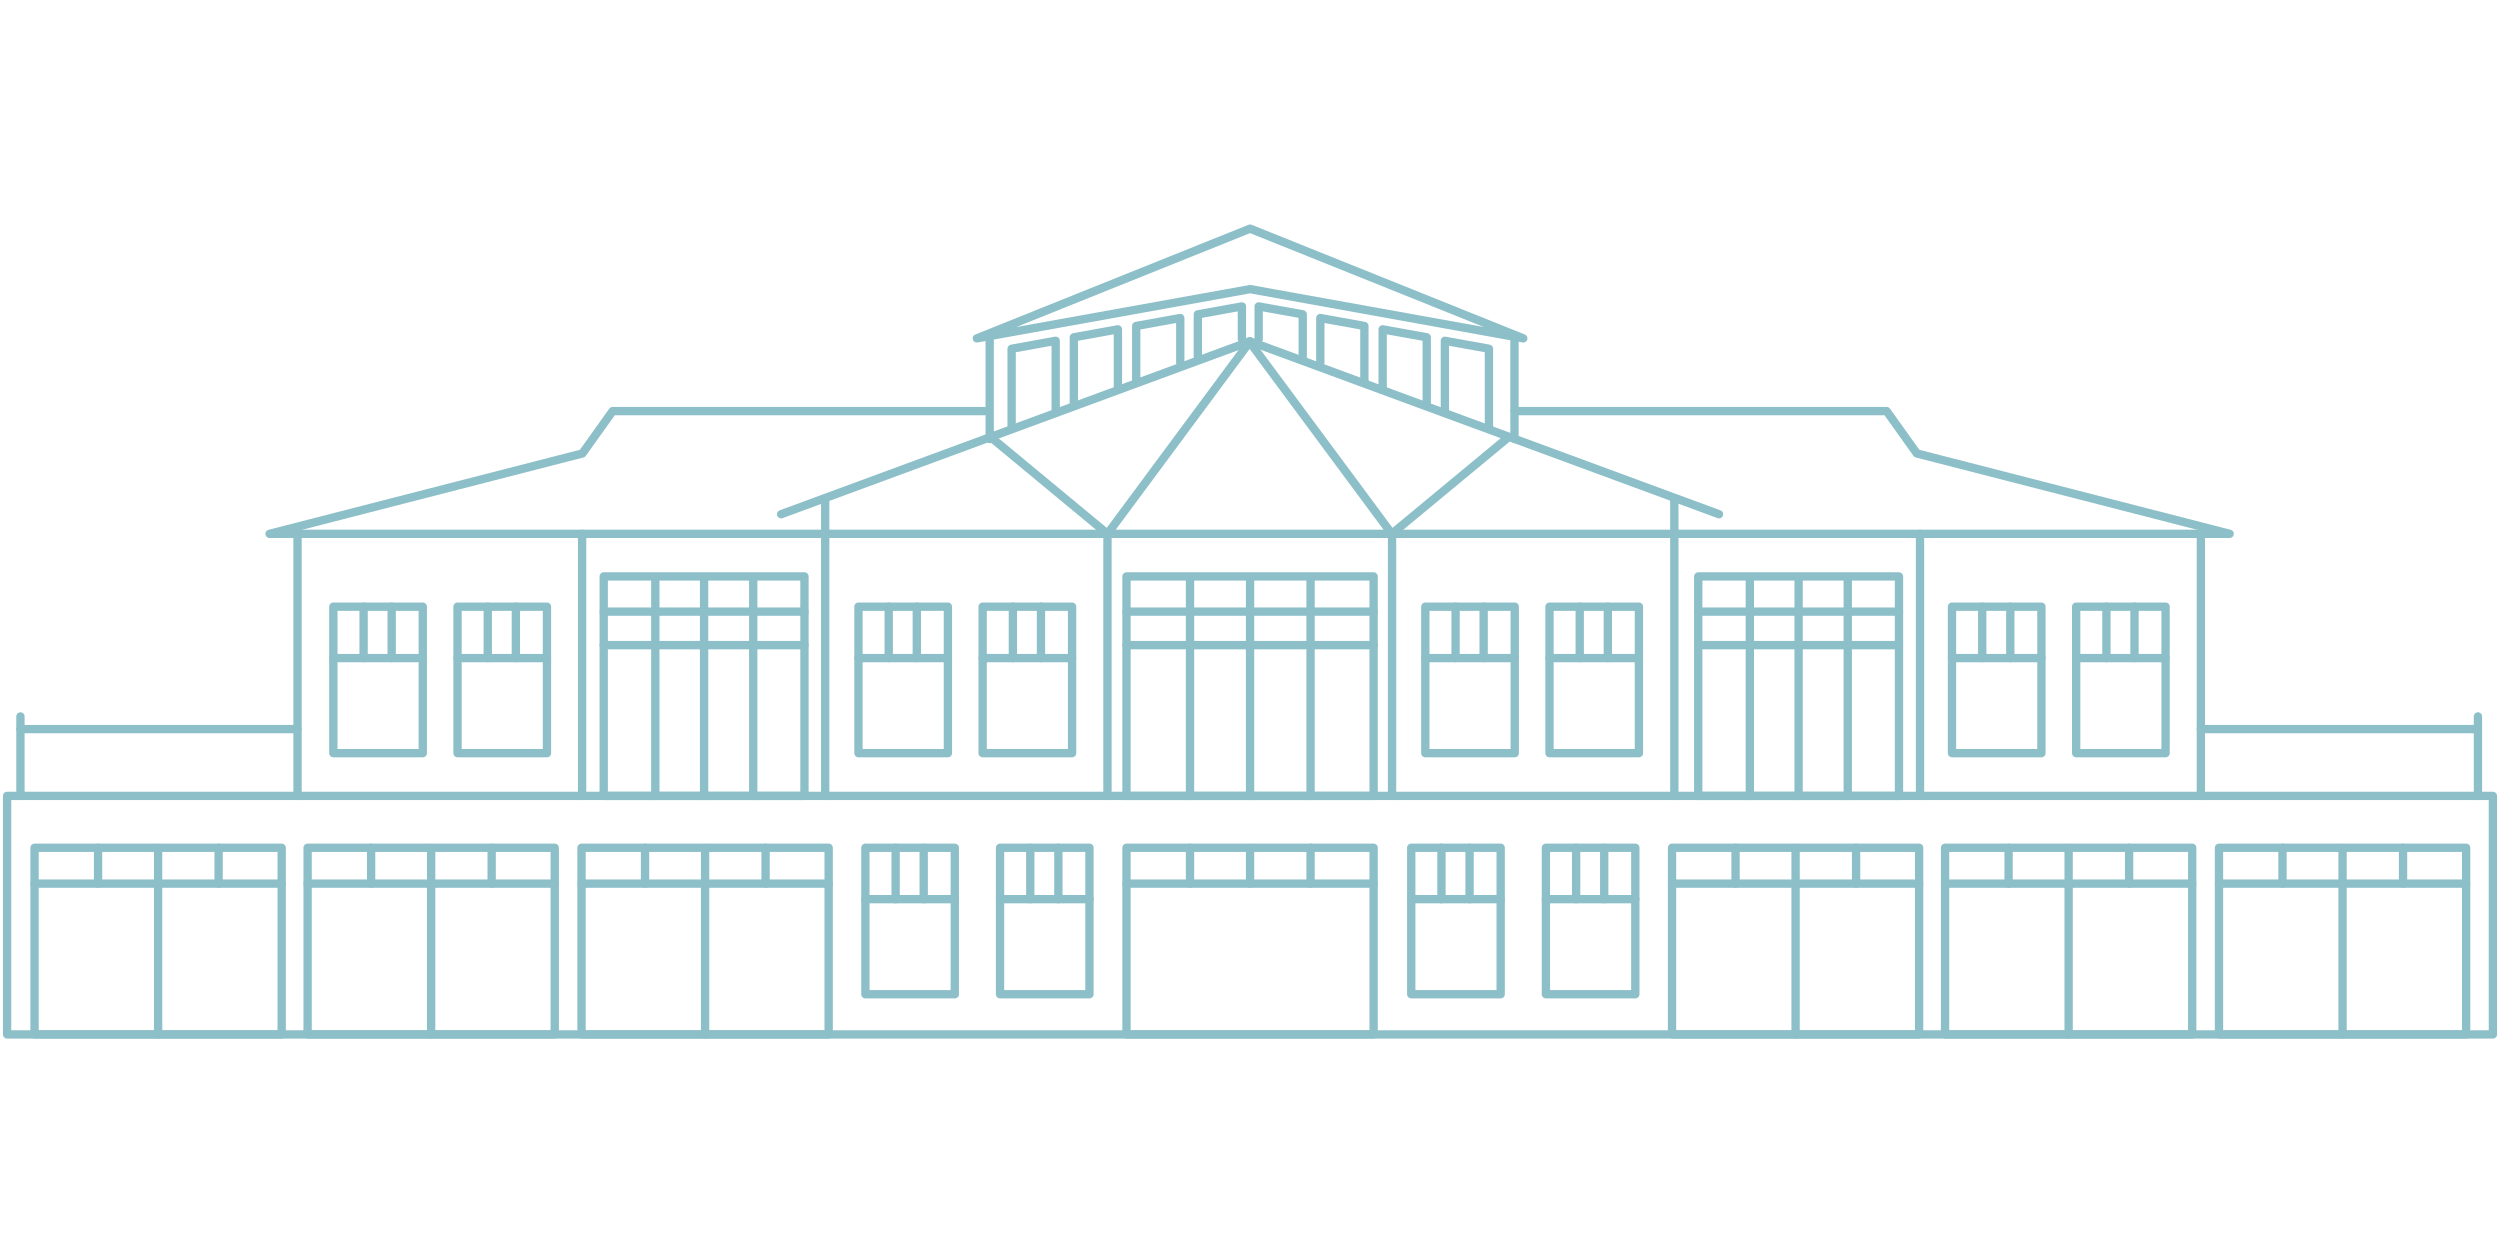 <?xml version="1.0" encoding="utf-8"?>
<!-- Generator: Adobe Illustrator 16.0.0, SVG Export Plug-In . SVG Version: 6.00 Build 0)  -->
<!DOCTYPE svg PUBLIC "-//W3C//DTD SVG 1.1//EN" "http://www.w3.org/Graphics/SVG/1.1/DTD/svg11.dtd">
<svg version="1.1" id="Layer_1" xmlns="http://www.w3.org/2000/svg" xmlns:xlink="http://www.w3.org/1999/xlink" x="0px" y="0px"
	 width="300px" height="150px" viewBox="0 0 300 150" enable-background="new 0 0 300 150" xml:space="preserve">
<rect x="0.851" y="95.511" fill="none" stroke="#8DBFC9" stroke-linecap="round" stroke-linejoin="round" stroke-miterlimit="10" width="298.299" height="28.619"/>
<polyline fill="none" stroke="#8DBFC9" stroke-linecap="round" stroke-linejoin="round" stroke-miterlimit="10" points="
	35.703,95.511 35.703,64.059 264.102,64.059 264.102,95.511 "/>
<line fill="none" stroke="#8DBFC9" stroke-linecap="round" stroke-linejoin="round" stroke-miterlimit="10" x1="99.024" y1="60.117" x2="99.024" y2="95.511"/>
<line fill="none" stroke="#8DBFC9" stroke-linecap="round" stroke-linejoin="round" stroke-miterlimit="10" x1="69.853" y1="64.059" x2="69.853" y2="95.511"/>
<line fill="none" stroke="#8DBFC9" stroke-linecap="round" stroke-linejoin="round" stroke-miterlimit="10" x1="230.402" y1="64.059" x2="230.402" y2="95.511"/>
<line fill="none" stroke="#8DBFC9" stroke-linecap="round" stroke-linejoin="round" stroke-miterlimit="10" x1="132.897" y1="64.059" x2="132.897" y2="95.511"/>
<line fill="none" stroke="#8DBFC9" stroke-linecap="round" stroke-linejoin="round" stroke-miterlimit="10" x1="167.046" y1="64.059" x2="167.046" y2="95.511"/>
<line fill="none" stroke="#8DBFC9" stroke-linecap="round" stroke-linejoin="round" stroke-miterlimit="10" x1="200.919" y1="60.082" x2="200.919" y2="95.511"/>
<polyline fill="none" stroke="#8DBFC9" stroke-linecap="round" stroke-linejoin="round" stroke-miterlimit="10" points="
	206.279,61.707 150.008,40.968 93.736,61.707 "/>
<line fill="none" stroke="#8DBFC9" stroke-linecap="round" stroke-linejoin="round" stroke-miterlimit="10" x1="132.897" y1="64.059" x2="150.008" y2="40.968"/>
<line fill="none" stroke="#8DBFC9" stroke-linecap="round" stroke-linejoin="round" stroke-miterlimit="10" x1="132.897" y1="64.059" x2="119.162" y2="52.685"/>
<line fill="none" stroke="#8DBFC9" stroke-linecap="round" stroke-linejoin="round" stroke-miterlimit="10" x1="167.014" y1="64.059" x2="149.903" y2="40.968"/>
<line fill="none" stroke="#8DBFC9" stroke-linecap="round" stroke-linejoin="round" stroke-miterlimit="10" x1="167.014" y1="64.059" x2="180.748" y2="52.685"/>
<polygon fill="none" stroke="#8DBFC9" stroke-linecap="round" stroke-linejoin="round" stroke-miterlimit="10" points="
	182.793,40.605 150.008,34.695 117.222,40.605 150.008,27.437 "/>
<polyline fill="none" stroke="#8DBFC9" stroke-linecap="round" stroke-linejoin="round" stroke-miterlimit="10" points="
	35.703,64.059 32.351,64.059 69.887,54.414 73.516,49.333 118.162,49.333 "/>
<polyline fill="none" stroke="#8DBFC9" stroke-linecap="round" stroke-linejoin="round" stroke-miterlimit="10" points="
	264.207,64.059 267.56,64.059 230.023,54.414 226.395,49.333 181.748,49.333 "/>
<line fill="none" stroke="#8DBFC9" stroke-linecap="round" stroke-linejoin="round" stroke-miterlimit="10" x1="2.453" y1="95.511" x2="2.453" y2="85.971"/>
<line fill="none" stroke="#8DBFC9" stroke-linecap="round" stroke-linejoin="round" stroke-miterlimit="10" x1="2.453" y1="87.492" x2="35.703" y2="87.492"/>
<line fill="none" stroke="#8DBFC9" stroke-linecap="round" stroke-linejoin="round" stroke-miterlimit="10" x1="297.352" y1="95.511" x2="297.352" y2="85.971"/>
<line fill="none" stroke="#8DBFC9" stroke-linecap="round" stroke-linejoin="round" stroke-miterlimit="10" x1="297.352" y1="87.492" x2="264.102" y2="87.492"/>
<rect x="103.016" y="72.802" fill="none" stroke="#8DBFC9" stroke-linecap="round" stroke-linejoin="round" stroke-miterlimit="10" width="10.732" height="17.576"/>
<line fill="none" stroke="#8DBFC9" stroke-linecap="round" stroke-linejoin="round" stroke-miterlimit="10" x1="103.016" y1="78.972" x2="113.749" y2="78.972"/>
<line fill="none" stroke="#8DBFC9" stroke-linecap="round" stroke-linejoin="round" stroke-miterlimit="10" x1="106.646" y1="78.972" x2="106.646" y2="72.802"/>
<line fill="none" stroke="#8DBFC9" stroke-linecap="round" stroke-linejoin="round" stroke-miterlimit="10" x1="110.016" y1="78.972" x2="110.016" y2="72.802"/>
<rect x="103.846" y="101.732" fill="none" stroke="#8DBFC9" stroke-linecap="round" stroke-linejoin="round" stroke-miterlimit="10" width="10.731" height="17.575"/>
<line fill="none" stroke="#8DBFC9" stroke-linecap="round" stroke-linejoin="round" stroke-miterlimit="10" x1="103.846" y1="107.902" x2="114.578" y2="107.902"/>
<line fill="none" stroke="#8DBFC9" stroke-linecap="round" stroke-linejoin="round" stroke-miterlimit="10" x1="107.475" y1="107.902" x2="107.475" y2="101.732"/>
<line fill="none" stroke="#8DBFC9" stroke-linecap="round" stroke-linejoin="round" stroke-miterlimit="10" x1="110.845" y1="107.902" x2="110.845" y2="101.732"/>
<rect x="120.004" y="101.732" fill="none" stroke="#8DBFC9" stroke-linecap="round" stroke-linejoin="round" stroke-miterlimit="10" width="10.732" height="17.575"/>
<line fill="none" stroke="#8DBFC9" stroke-linecap="round" stroke-linejoin="round" stroke-miterlimit="10" x1="120.004" y1="107.902" x2="130.737" y2="107.902"/>
<line fill="none" stroke="#8DBFC9" stroke-linecap="round" stroke-linejoin="round" stroke-miterlimit="10" x1="123.634" y1="107.902" x2="123.634" y2="101.732"/>
<line fill="none" stroke="#8DBFC9" stroke-linecap="round" stroke-linejoin="round" stroke-miterlimit="10" x1="127.004" y1="107.902" x2="127.004" y2="101.732"/>
<rect x="169.348" y="101.732" fill="none" stroke="#8DBFC9" stroke-linecap="round" stroke-linejoin="round" stroke-miterlimit="10" width="10.732" height="17.575"/>
<line fill="none" stroke="#8DBFC9" stroke-linecap="round" stroke-linejoin="round" stroke-miterlimit="10" x1="169.348" y1="107.902" x2="180.08" y2="107.902"/>
<line fill="none" stroke="#8DBFC9" stroke-linecap="round" stroke-linejoin="round" stroke-miterlimit="10" x1="172.977" y1="107.902" x2="172.977" y2="101.732"/>
<line fill="none" stroke="#8DBFC9" stroke-linecap="round" stroke-linejoin="round" stroke-miterlimit="10" x1="176.347" y1="107.902" x2="176.347" y2="101.732"/>
<rect x="185.507" y="101.732" fill="none" stroke="#8DBFC9" stroke-linecap="round" stroke-linejoin="round" stroke-miterlimit="10" width="10.731" height="17.575"/>
<line fill="none" stroke="#8DBFC9" stroke-linecap="round" stroke-linejoin="round" stroke-miterlimit="10" x1="185.507" y1="107.902" x2="196.238" y2="107.902"/>
<line fill="none" stroke="#8DBFC9" stroke-linecap="round" stroke-linejoin="round" stroke-miterlimit="10" x1="189.136" y1="107.902" x2="189.136" y2="101.732"/>
<line fill="none" stroke="#8DBFC9" stroke-linecap="round" stroke-linejoin="round" stroke-miterlimit="10" x1="192.506" y1="107.902" x2="192.506" y2="101.732"/>
<rect x="117.917" y="72.802" fill="none" stroke="#8DBFC9" stroke-linecap="round" stroke-linejoin="round" stroke-miterlimit="10" width="10.732" height="17.576"/>
<line fill="none" stroke="#8DBFC9" stroke-linecap="round" stroke-linejoin="round" stroke-miterlimit="10" x1="117.917" y1="78.972" x2="128.649" y2="78.972"/>
<line fill="none" stroke="#8DBFC9" stroke-linecap="round" stroke-linejoin="round" stroke-miterlimit="10" x1="121.546" y1="78.972" x2="121.546" y2="72.802"/>
<line fill="none" stroke="#8DBFC9" stroke-linecap="round" stroke-linejoin="round" stroke-miterlimit="10" x1="124.917" y1="78.972" x2="124.917" y2="72.802"/>
<rect x="40.002" y="72.802" fill="none" stroke="#8DBFC9" stroke-linecap="round" stroke-linejoin="round" stroke-miterlimit="10" width="10.732" height="17.576"/>
<line fill="none" stroke="#8DBFC9" stroke-linecap="round" stroke-linejoin="round" stroke-miterlimit="10" x1="40.002" y1="78.972" x2="50.734" y2="78.972"/>
<line fill="none" stroke="#8DBFC9" stroke-linecap="round" stroke-linejoin="round" stroke-miterlimit="10" x1="43.632" y1="78.972" x2="43.632" y2="72.802"/>
<line fill="none" stroke="#8DBFC9" stroke-linecap="round" stroke-linejoin="round" stroke-miterlimit="10" x1="47.001" y1="78.972" x2="47.001" y2="72.802"/>
<rect x="54.903" y="72.802" fill="none" stroke="#8DBFC9" stroke-linecap="round" stroke-linejoin="round" stroke-miterlimit="10" width="10.732" height="17.576"/>
<line fill="none" stroke="#8DBFC9" stroke-linecap="round" stroke-linejoin="round" stroke-miterlimit="10" x1="54.903" y1="78.972" x2="65.636" y2="78.972"/>
<line fill="none" stroke="#8DBFC9" stroke-linecap="round" stroke-linejoin="round" stroke-miterlimit="10" x1="58.532" y1="78.972" x2="58.532" y2="72.802"/>
<line fill="none" stroke="#8DBFC9" stroke-linecap="round" stroke-linejoin="round" stroke-miterlimit="10" x1="61.902" y1="78.972" x2="61.902" y2="72.802"/>
<rect x="234.238" y="72.802" fill="none" stroke="#8DBFC9" stroke-linecap="round" stroke-linejoin="round" stroke-miterlimit="10" width="10.732" height="17.576"/>
<line fill="none" stroke="#8DBFC9" stroke-linecap="round" stroke-linejoin="round" stroke-miterlimit="10" x1="234.238" y1="78.972" x2="244.971" y2="78.972"/>
<line fill="none" stroke="#8DBFC9" stroke-linecap="round" stroke-linejoin="round" stroke-miterlimit="10" x1="237.867" y1="78.972" x2="237.867" y2="72.802"/>
<line fill="none" stroke="#8DBFC9" stroke-linecap="round" stroke-linejoin="round" stroke-miterlimit="10" x1="241.237" y1="78.972" x2="241.237" y2="72.802"/>
<rect x="249.139" y="72.802" fill="none" stroke="#8DBFC9" stroke-linecap="round" stroke-linejoin="round" stroke-miterlimit="10" width="10.732" height="17.576"/>
<line fill="none" stroke="#8DBFC9" stroke-linecap="round" stroke-linejoin="round" stroke-miterlimit="10" x1="249.139" y1="78.972" x2="259.871" y2="78.972"/>
<line fill="none" stroke="#8DBFC9" stroke-linecap="round" stroke-linejoin="round" stroke-miterlimit="10" x1="252.769" y1="78.972" x2="252.769" y2="72.802"/>
<line fill="none" stroke="#8DBFC9" stroke-linecap="round" stroke-linejoin="round" stroke-miterlimit="10" x1="256.139" y1="78.972" x2="256.139" y2="72.802"/>
<rect x="171.038" y="72.802" fill="none" stroke="#8DBFC9" stroke-linecap="round" stroke-linejoin="round" stroke-miterlimit="10" width="10.731" height="17.576"/>
<line fill="none" stroke="#8DBFC9" stroke-linecap="round" stroke-linejoin="round" stroke-miterlimit="10" x1="171.038" y1="78.972" x2="181.77" y2="78.972"/>
<line fill="none" stroke="#8DBFC9" stroke-linecap="round" stroke-linejoin="round" stroke-miterlimit="10" x1="174.668" y1="78.972" x2="174.668" y2="72.802"/>
<line fill="none" stroke="#8DBFC9" stroke-linecap="round" stroke-linejoin="round" stroke-miterlimit="10" x1="178.037" y1="78.972" x2="178.037" y2="72.802"/>
<rect x="185.939" y="72.802" fill="none" stroke="#8DBFC9" stroke-linecap="round" stroke-linejoin="round" stroke-miterlimit="10" width="10.731" height="17.576"/>
<line fill="none" stroke="#8DBFC9" stroke-linecap="round" stroke-linejoin="round" stroke-miterlimit="10" x1="185.939" y1="78.972" x2="196.671" y2="78.972"/>
<line fill="none" stroke="#8DBFC9" stroke-linecap="round" stroke-linejoin="round" stroke-miterlimit="10" x1="189.568" y1="78.972" x2="189.568" y2="72.802"/>
<line fill="none" stroke="#8DBFC9" stroke-linecap="round" stroke-linejoin="round" stroke-miterlimit="10" x1="192.938" y1="78.972" x2="192.938" y2="72.802"/>
<rect x="4.146" y="101.732" fill="none" stroke="#8DBFC9" stroke-linecap="round" stroke-linejoin="round" stroke-miterlimit="10" width="29.656" height="22.397"/>
<line fill="none" stroke="#8DBFC9" stroke-linecap="round" stroke-linejoin="round" stroke-miterlimit="10" x1="4.146" y1="106.036" x2="33.802" y2="106.036"/>
<line fill="none" stroke="#8DBFC9" stroke-linecap="round" stroke-linejoin="round" stroke-miterlimit="10" x1="11.768" y1="101.732" x2="11.768" y2="106.036"/>
<line fill="none" stroke="#8DBFC9" stroke-linecap="round" stroke-linejoin="round" stroke-miterlimit="10" x1="18.974" y1="101.758" x2="18.974" y2="124.13"/>
<line fill="none" stroke="#8DBFC9" stroke-linecap="round" stroke-linejoin="round" stroke-miterlimit="10" x1="26.232" y1="101.732" x2="26.232" y2="106.036"/>
<rect x="36.913" y="101.732" fill="none" stroke="#8DBFC9" stroke-linecap="round" stroke-linejoin="round" stroke-miterlimit="10" width="29.656" height="22.397"/>
<line fill="none" stroke="#8DBFC9" stroke-linecap="round" stroke-linejoin="round" stroke-miterlimit="10" x1="36.913" y1="106.036" x2="66.568" y2="106.036"/>
<line fill="none" stroke="#8DBFC9" stroke-linecap="round" stroke-linejoin="round" stroke-miterlimit="10" x1="44.534" y1="101.732" x2="44.534" y2="106.036"/>
<line fill="none" stroke="#8DBFC9" stroke-linecap="round" stroke-linejoin="round" stroke-miterlimit="10" x1="51.74" y1="101.758" x2="51.74" y2="124.13"/>
<line fill="none" stroke="#8DBFC9" stroke-linecap="round" stroke-linejoin="round" stroke-miterlimit="10" x1="58.999" y1="101.732" x2="58.999" y2="106.036"/>
<rect x="69.783" y="101.732" fill="none" stroke="#8DBFC9" stroke-linecap="round" stroke-linejoin="round" stroke-miterlimit="10" width="29.656" height="22.397"/>
<line fill="none" stroke="#8DBFC9" stroke-linecap="round" stroke-linejoin="round" stroke-miterlimit="10" x1="69.783" y1="106.036" x2="99.439" y2="106.036"/>
<line fill="none" stroke="#8DBFC9" stroke-linecap="round" stroke-linejoin="round" stroke-miterlimit="10" x1="77.404" y1="101.732" x2="77.404" y2="106.036"/>
<line fill="none" stroke="#8DBFC9" stroke-linecap="round" stroke-linejoin="round" stroke-miterlimit="10" x1="84.611" y1="101.758" x2="84.611" y2="124.13"/>
<line fill="none" stroke="#8DBFC9" stroke-linecap="round" stroke-linejoin="round" stroke-miterlimit="10" x1="91.869" y1="101.732" x2="91.869" y2="106.036"/>
<rect x="135.18" y="101.732" fill="none" stroke="#8DBFC9" stroke-linecap="round" stroke-linejoin="round" stroke-miterlimit="10" width="29.656" height="22.397"/>
<line fill="none" stroke="#8DBFC9" stroke-linecap="round" stroke-linejoin="round" stroke-miterlimit="10" x1="135.18" y1="106.036" x2="164.836" y2="106.036"/>
<line fill="none" stroke="#8DBFC9" stroke-linecap="round" stroke-linejoin="round" stroke-miterlimit="10" x1="142.802" y1="101.732" x2="142.802" y2="106.036"/>
<line fill="none" stroke="#8DBFC9" stroke-linecap="round" stroke-linejoin="round" stroke-miterlimit="10" x1="150.008" y1="101.758" x2="150.008" y2="106.036"/>
<line fill="none" stroke="#8DBFC9" stroke-linecap="round" stroke-linejoin="round" stroke-miterlimit="10" x1="157.267" y1="101.732" x2="157.267" y2="106.036"/>
<rect x="135.18" y="69.173" fill="none" stroke="#8DBFC9" stroke-linecap="round" stroke-linejoin="round" stroke-miterlimit="10" width="29.656" height="26.338"/>
<line fill="none" stroke="#8DBFC9" stroke-linecap="round" stroke-linejoin="round" stroke-miterlimit="10" x1="135.18" y1="77.416" x2="164.836" y2="77.416"/>
<line fill="none" stroke="#8DBFC9" stroke-linecap="round" stroke-linejoin="round" stroke-miterlimit="10" x1="142.802" y1="69.38" x2="142.802" y2="95.511"/>
<line fill="none" stroke="#8DBFC9" stroke-linecap="round" stroke-linejoin="round" stroke-miterlimit="10" x1="150.008" y1="69.406" x2="150.008" y2="95.511"/>
<line fill="none" stroke="#8DBFC9" stroke-linecap="round" stroke-linejoin="round" stroke-miterlimit="10" x1="157.267" y1="69.38" x2="157.267" y2="95.511"/>
<rect x="200.643" y="101.732" fill="none" stroke="#8DBFC9" stroke-linecap="round" stroke-linejoin="round" stroke-miterlimit="10" width="29.655" height="22.397"/>
<line fill="none" stroke="#8DBFC9" stroke-linecap="round" stroke-linejoin="round" stroke-miterlimit="10" x1="200.643" y1="106.036" x2="230.298" y2="106.036"/>
<line fill="none" stroke="#8DBFC9" stroke-linecap="round" stroke-linejoin="round" stroke-miterlimit="10" x1="208.264" y1="101.732" x2="208.264" y2="106.036"/>
<line fill="none" stroke="#8DBFC9" stroke-linecap="round" stroke-linejoin="round" stroke-miterlimit="10" x1="215.471" y1="101.758" x2="215.471" y2="124.13"/>
<line fill="none" stroke="#8DBFC9" stroke-linecap="round" stroke-linejoin="round" stroke-miterlimit="10" x1="222.729" y1="101.732" x2="222.729" y2="106.036"/>
<rect x="233.408" y="101.732" fill="none" stroke="#8DBFC9" stroke-linecap="round" stroke-linejoin="round" stroke-miterlimit="10" width="29.656" height="22.397"/>
<line fill="none" stroke="#8DBFC9" stroke-linecap="round" stroke-linejoin="round" stroke-miterlimit="10" x1="233.408" y1="106.036" x2="263.064" y2="106.036"/>
<line fill="none" stroke="#8DBFC9" stroke-linecap="round" stroke-linejoin="round" stroke-miterlimit="10" x1="241.03" y1="101.732" x2="241.03" y2="106.036"/>
<line fill="none" stroke="#8DBFC9" stroke-linecap="round" stroke-linejoin="round" stroke-miterlimit="10" x1="248.236" y1="101.758" x2="248.236" y2="124.13"/>
<line fill="none" stroke="#8DBFC9" stroke-linecap="round" stroke-linejoin="round" stroke-miterlimit="10" x1="255.495" y1="101.732" x2="255.495" y2="106.036"/>
<rect x="266.279" y="101.732" fill="none" stroke="#8DBFC9" stroke-linecap="round" stroke-linejoin="round" stroke-miterlimit="10" width="29.656" height="22.397"/>
<line fill="none" stroke="#8DBFC9" stroke-linecap="round" stroke-linejoin="round" stroke-miterlimit="10" x1="266.279" y1="106.036" x2="295.936" y2="106.036"/>
<line fill="none" stroke="#8DBFC9" stroke-linecap="round" stroke-linejoin="round" stroke-miterlimit="10" x1="273.9" y1="101.732" x2="273.9" y2="106.036"/>
<line fill="none" stroke="#8DBFC9" stroke-linecap="round" stroke-linejoin="round" stroke-miterlimit="10" x1="281.107" y1="101.758" x2="281.107" y2="124.13"/>
<line fill="none" stroke="#8DBFC9" stroke-linecap="round" stroke-linejoin="round" stroke-miterlimit="10" x1="288.365" y1="101.732" x2="288.365" y2="106.036"/>
<line fill="none" stroke="#8DBFC9" stroke-linecap="round" stroke-linejoin="round" stroke-miterlimit="10" x1="135.18" y1="73.397" x2="164.836" y2="73.397"/>
<rect x="72.446" y="69.173" fill="none" stroke="#8DBFC9" stroke-linecap="round" stroke-linejoin="round" stroke-miterlimit="10" width="24.089" height="26.338"/>
<line fill="none" stroke="#8DBFC9" stroke-linecap="round" stroke-linejoin="round" stroke-miterlimit="10" x1="72.446" y1="77.416" x2="96.535" y2="77.416"/>
<line fill="none" stroke="#8DBFC9" stroke-linecap="round" stroke-linejoin="round" stroke-miterlimit="10" x1="78.637" y1="69.38" x2="78.637" y2="95.511"/>
<line fill="none" stroke="#8DBFC9" stroke-linecap="round" stroke-linejoin="round" stroke-miterlimit="10" x1="84.491" y1="69.406" x2="84.491" y2="95.511"/>
<line fill="none" stroke="#8DBFC9" stroke-linecap="round" stroke-linejoin="round" stroke-miterlimit="10" x1="90.387" y1="69.38" x2="90.387" y2="95.511"/>
<line fill="none" stroke="#8DBFC9" stroke-linecap="round" stroke-linejoin="round" stroke-miterlimit="10" x1="72.446" y1="73.397" x2="96.535" y2="73.397"/>
<rect x="203.789" y="69.173" fill="none" stroke="#8DBFC9" stroke-linecap="round" stroke-linejoin="round" stroke-miterlimit="10" width="24.09" height="26.338"/>
<line fill="none" stroke="#8DBFC9" stroke-linecap="round" stroke-linejoin="round" stroke-miterlimit="10" x1="203.789" y1="77.416" x2="227.879" y2="77.416"/>
<line fill="none" stroke="#8DBFC9" stroke-linecap="round" stroke-linejoin="round" stroke-miterlimit="10" x1="209.98" y1="69.38" x2="209.98" y2="95.511"/>
<line fill="none" stroke="#8DBFC9" stroke-linecap="round" stroke-linejoin="round" stroke-miterlimit="10" x1="215.834" y1="69.406" x2="215.834" y2="95.511"/>
<line fill="none" stroke="#8DBFC9" stroke-linecap="round" stroke-linejoin="round" stroke-miterlimit="10" x1="221.73" y1="69.38" x2="221.73" y2="95.511"/>
<line fill="none" stroke="#8DBFC9" stroke-linecap="round" stroke-linejoin="round" stroke-miterlimit="10" x1="203.789" y1="73.397" x2="227.879" y2="73.397"/>
<polyline fill="none" stroke="#8DBFC9" stroke-linecap="round" stroke-linejoin="round" stroke-miterlimit="10" points="
	121.396,51.338 121.396,41.85 126.684,40.895 126.684,49.553 "/>
<polyline fill="none" stroke="#8DBFC9" stroke-linecap="round" stroke-linejoin="round" stroke-miterlimit="10" points="
	128.861,48.719 128.861,40.476 134.149,39.521 134.149,46.521 "/>
<polyline fill="none" stroke="#8DBFC9" stroke-linecap="round" stroke-linejoin="round" stroke-miterlimit="10" points="
	136.344,45.702 136.344,39.117 141.633,38.163 141.633,43.503 "/>
<polyline fill="none" stroke="#8DBFC9" stroke-linecap="round" stroke-linejoin="round" stroke-miterlimit="10" points="
	143.741,42.876 143.741,37.724 149.029,36.769 149.029,40.677 "/>
<polyline fill="none" stroke="#8DBFC9" stroke-linecap="round" stroke-linejoin="round" stroke-miterlimit="10" points="
	178.674,51.338 178.674,41.85 173.386,40.895 173.386,49.553 "/>
<polyline fill="none" stroke="#8DBFC9" stroke-linecap="round" stroke-linejoin="round" stroke-miterlimit="10" points="
	171.208,48.719 171.208,40.476 165.92,39.521 165.92,46.521 "/>
<polyline fill="none" stroke="#8DBFC9" stroke-linecap="round" stroke-linejoin="round" stroke-miterlimit="10" points="
	163.726,45.702 163.726,39.117 158.438,38.163 158.438,43.503 "/>
<polyline fill="none" stroke="#8DBFC9" stroke-linecap="round" stroke-linejoin="round" stroke-miterlimit="10" points="
	156.328,42.876 156.328,37.724 151.04,36.769 151.04,40.677 "/>
<line fill="none" stroke="#8DBFC9" stroke-linecap="round" stroke-linejoin="round" stroke-miterlimit="10" x1="118.762" y1="40.328" x2="118.762" y2="52.685"/>
<line fill="none" stroke="#8DBFC9" stroke-linecap="round" stroke-linejoin="round" stroke-miterlimit="10" x1="181.738" y1="40.318" x2="181.738" y2="52.675"/>
</svg>
